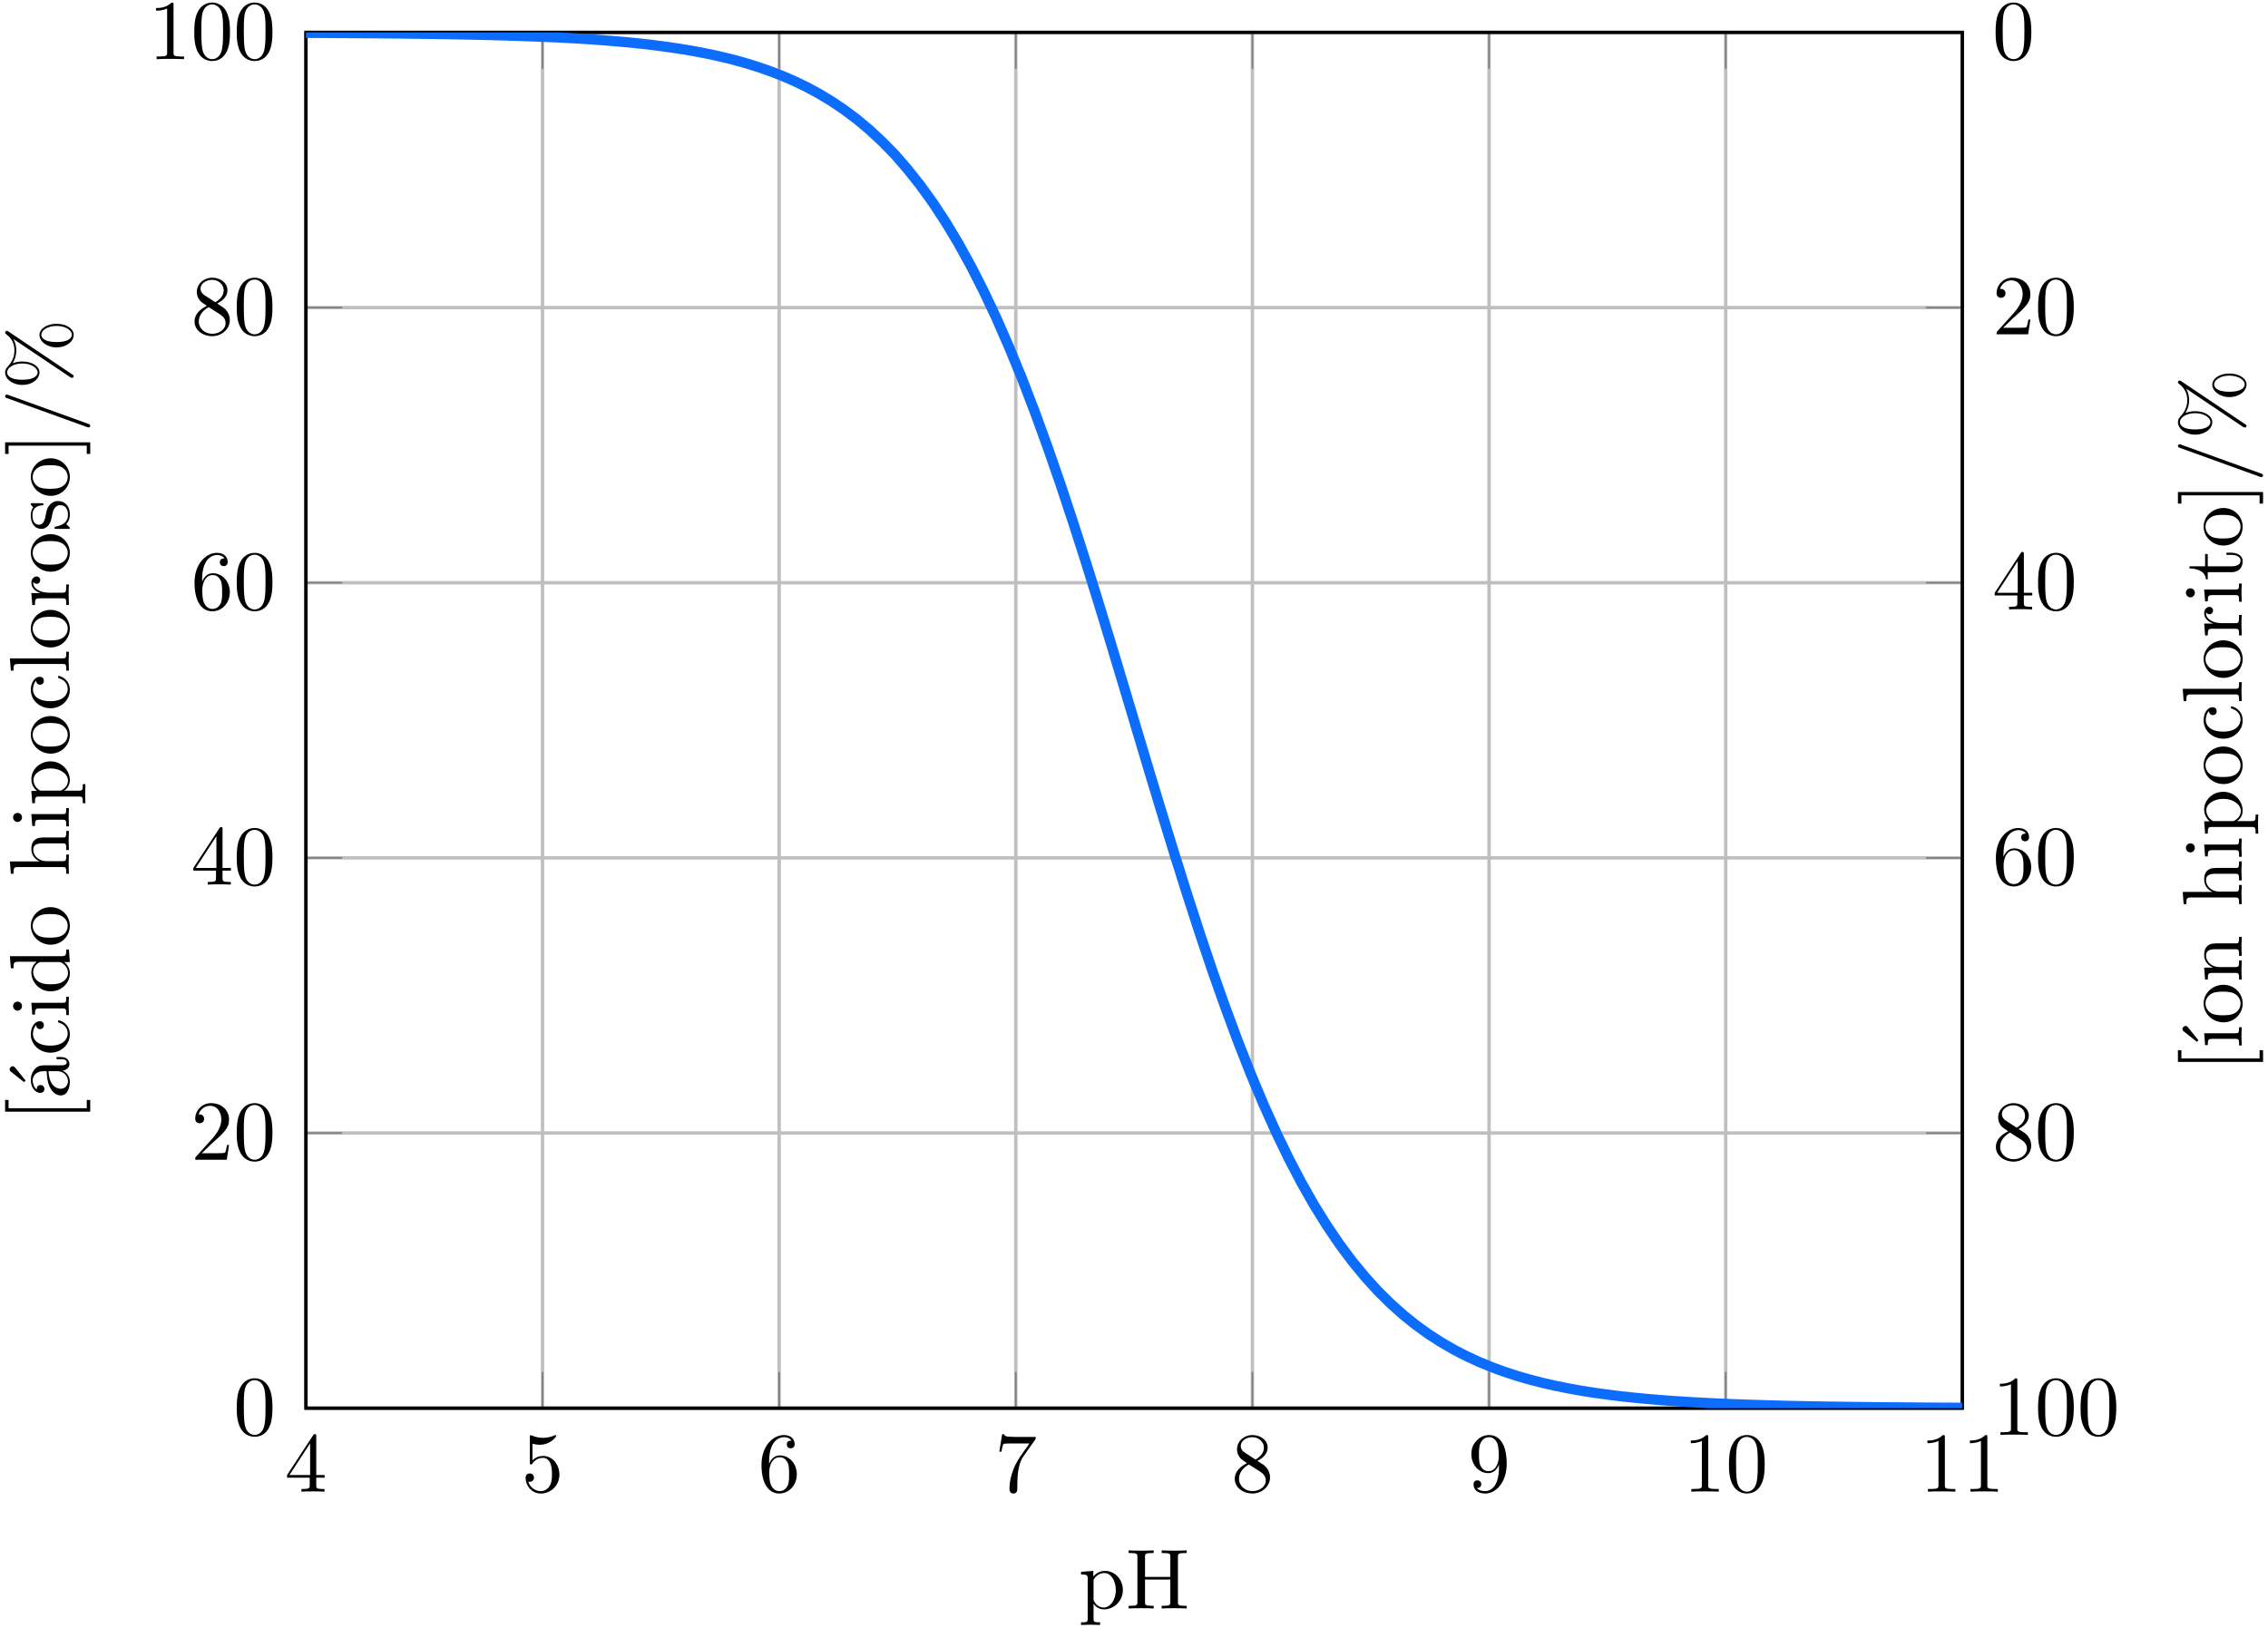 <?xml version="1.0" encoding="UTF-8"?>
<svg width="266pt" height="191pt" version="1.1" viewBox="0 0 266 191" xmlns="http://www.w3.org/2000/svg" xmlns:xlink="http://www.w3.org/1999/xlink">
<defs>
<symbol id="a" overflow="visible">
<path d="m4.578-3.188c0-0.797-0.047-1.594-0.391-2.328-0.453-0.969-1.281-1.125-1.688-1.125-0.609 0-1.328 0.266-1.75 1.188-0.312 0.688-0.359 1.469-0.359 2.266 0 0.75 0.031 1.641 0.453 2.406 0.422 0.797 1.156 1 1.641 1 0.531 0 1.297-0.203 1.734-1.156 0.312-0.688 0.359-1.469 0.359-2.25zm-0.812-0.125c0 0.75 0 1.422-0.109 2.062-0.156 0.953-0.719 1.25-1.172 1.25-0.391 0-0.984-0.25-1.156-1.203-0.109-0.594-0.109-1.516-0.109-2.109 0-0.641 0-1.297 0.078-1.828 0.188-1.188 0.938-1.281 1.188-1.281 0.328 0 0.984 0.188 1.172 1.172 0.109 0.562 0.109 1.312 0.109 1.938z"/>
</symbol>
<symbol id="q" overflow="visible">
<path d="m4.469-1.734h-0.234c-0.062 0.297-0.125 0.734-0.234 0.891-0.062 0.078-0.719 0.078-0.938 0.078h-1.797l1.062-1.031c1.547-1.375 2.141-1.906 2.141-2.906 0-1.141-0.891-1.938-2.109-1.938-1.125 0-1.859 0.922-1.859 1.812 0 0.547 0.5 0.547 0.531 0.547 0.172 0 0.516-0.109 0.516-0.531 0-0.25-0.188-0.516-0.531-0.516-0.078 0-0.094 0-0.125 0.016 0.219-0.656 0.766-1.016 1.344-1.016 0.906 0 1.328 0.812 1.328 1.625 0 0.797-0.484 1.578-1.047 2.203l-1.906 2.125c-0.109 0.109-0.109 0.141-0.109 0.375h3.703z"/>
</symbol>
<symbol id="h" overflow="visible">
<path d="m4.688-1.641v-0.312h-0.984v-4.531c0-0.203 0-0.266-0.172-0.266-0.078 0-0.109 0-0.188 0.125l-3.062 4.672v0.312h2.656v0.859c0 0.359-0.031 0.469-0.766 0.469h-0.203v0.312c0.406-0.031 0.922-0.031 1.344-0.031s0.938 0 1.359 0.031v-0.312h-0.219c-0.734 0-0.75-0.109-0.75-0.469v-0.859zm-1.703-0.312h-2.422l2.422-3.719z"/>
</symbol>
<symbol id="g" overflow="visible">
<path d="m4.562-2.031c0-1.266-0.891-2.219-2-2.219-0.672 0-1.047 0.5-1.25 0.984v-0.25c0-2.516 1.234-2.875 1.75-2.875 0.234 0 0.656 0.062 0.875 0.406-0.156 0-0.547 0-0.547 0.438 0 0.312 0.234 0.469 0.453 0.469 0.156 0 0.469-0.094 0.469-0.484 0-0.594-0.438-1.078-1.266-1.078-1.281 0-2.625 1.281-2.625 3.484 0 2.672 1.156 3.375 2.078 3.375 1.109 0 2.062-0.938 2.062-2.25zm-0.906-0.016c0 0.484 0 0.984-0.172 1.344-0.297 0.594-0.75 0.641-0.984 0.641-0.625 0-0.922-0.594-0.984-0.75-0.188-0.469-0.188-1.266-0.188-1.438 0-0.781 0.328-1.781 1.219-1.781 0.172 0 0.625 0 0.938 0.625 0.172 0.359 0.172 0.875 0.172 1.359z"/>
</symbol>
<symbol id="f" overflow="visible">
<path d="m4.562-1.672c0-0.359-0.109-0.812-0.5-1.234-0.188-0.203-0.344-0.297-0.984-0.703 0.719-0.375 1.203-0.891 1.203-1.547 0-0.922-0.875-1.484-1.781-1.484-1 0-1.812 0.734-1.812 1.672 0 0.172 0.016 0.625 0.438 1.094 0.109 0.109 0.484 0.359 0.734 0.531-0.578 0.297-1.438 0.844-1.438 1.844 0 1.047 1.016 1.719 2.062 1.719 1.125 0 2.078-0.828 2.078-1.891zm-0.719-3.484c0 0.578-0.391 1.047-0.984 1.391l-1.234-0.797c-0.453-0.297-0.5-0.625-0.5-0.797 0-0.609 0.656-1.031 1.359-1.031 0.719 0 1.359 0.516 1.359 1.234zm0.219 3.844c0 0.734-0.75 1.25-1.562 1.25-0.859 0-1.578-0.609-1.578-1.438 0-0.578 0.312-1.219 1.156-1.688l1.234 0.781c0.281 0.188 0.75 0.484 0.75 1.094z"/>
</symbol>
<symbol id="c" overflow="visible">
<path d="m4.172 0v-0.312h-0.312c-0.906 0-0.922-0.109-0.922-0.469v-5.594c0-0.25 0-0.266-0.234-0.266-0.625 0.641-1.5 0.641-1.812 0.641v0.312c0.203 0 0.781 0 1.297-0.266v5.172c0 0.359-0.031 0.469-0.922 0.469h-0.312v0.312c0.344-0.031 1.203-0.031 1.609-0.031 0.391 0 1.266 0 1.609 0.031z"/>
</symbol>
<symbol id="ab" overflow="visible">
<path d="m4.469-2c0-1.188-0.812-2.188-1.891-2.188-0.469 0-0.906 0.156-1.266 0.516v-1.953c0.203 0.062 0.531 0.125 0.844 0.125 1.234 0 1.938-0.906 1.938-1.031 0-0.062-0.031-0.109-0.109-0.109 0 0-0.031 0-0.078 0.031-0.203 0.094-0.688 0.297-1.359 0.297-0.391 0-0.859-0.078-1.328-0.281-0.078-0.031-0.109-0.031-0.109-0.031-0.109 0-0.109 0.078-0.109 0.234v2.953c0 0.172 0 0.25 0.141 0.25 0.078 0 0.094-0.016 0.141-0.078 0.109-0.156 0.469-0.703 1.281-0.703 0.516 0 0.766 0.453 0.844 0.641 0.156 0.375 0.188 0.75 0.188 1.25 0 0.359 0 0.953-0.25 1.375-0.234 0.391-0.609 0.641-1.062 0.641-0.719 0-1.297-0.531-1.469-1.109 0.031 0 0.062 0.016 0.172 0.016 0.328 0 0.5-0.25 0.5-0.484 0-0.25-0.172-0.5-0.5-0.5-0.141 0-0.484 0.078-0.484 0.531 0 0.859 0.688 1.828 1.797 1.828 1.156 0 2.172-0.953 2.172-2.219z"/>
</symbol>
<symbol id="aa" overflow="visible">
<path d="m4.828-6.422h-2.422c-1.203 0-1.234-0.125-1.266-0.312h-0.25l-0.328 2.047h0.25c0.031-0.156 0.109-0.781 0.25-0.906 0.062-0.062 0.844-0.062 0.969-0.062h2.062l-1.109 1.578c-0.906 1.344-1.234 2.734-1.234 3.75 0 0.094 0 0.547 0.469 0.547 0.453 0 0.453-0.453 0.453-0.547v-0.516c0-0.547 0.031-1.094 0.109-1.625 0.047-0.234 0.172-1.094 0.625-1.703l1.344-1.906c0.078-0.109 0.078-0.125 0.078-0.344z"/>
</symbol>
<symbol id="z" overflow="visible">
<path d="m4.562-3.281c0-2.688-1.156-3.359-2.047-3.359-0.547 0-1.031 0.188-1.453 0.625-0.422 0.453-0.641 0.875-0.641 1.625 0 1.234 0.875 2.219 1.984 2.219 0.609 0 1.016-0.422 1.25-1v0.328c0 2.328-1.031 2.781-1.609 2.781-0.172 0-0.719-0.016-0.984-0.359 0.438 0 0.516-0.281 0.516-0.453 0-0.312-0.234-0.453-0.453-0.453-0.156 0-0.453 0.078-0.453 0.469 0 0.672 0.531 1.078 1.375 1.078 1.297 0 2.516-1.359 2.516-3.5zm-0.922-0.922c0 0.828-0.344 1.797-1.219 1.797-0.156 0-0.625 0-0.922-0.625-0.188-0.375-0.188-0.859-0.188-1.359 0-0.531 0-1 0.219-1.375 0.266-0.5 0.641-0.625 0.984-0.625 0.469 0 0.797 0.344 0.969 0.781 0.109 0.328 0.156 0.953 0.156 1.406z"/>
</symbol>
<symbol id="p" overflow="visible">
<path d="m2.5-2.547h-0.406v0.969h-9.172v-0.969h-0.406v1.375h9.984z"/>
</symbol>
<symbol id="u" overflow="visible">
<path d="m0-2.469h-0.312c0 0.672-0.047 0.703-0.438 0.703h-3.656l0.109 1.391h0.312c0-0.641 0.062-0.734 0.547-0.734h2.688c0.438 0 0.438 0.109 0.438 0.781h0.312l-0.031-1.094c0-0.359 0.016-0.703 0.031-1.047zm-6.594-0.156c-0.188 0-0.359 0.188-0.359 0.359 0 0.156 0.109 0.266 0.172 0.297l1.516 1.203 0.188-0.172-1.219-1.516c-0.078-0.094-0.188-0.172-0.297-0.172z"/>
</symbol>
<symbol id="b" overflow="visible">
<path d="m-2.141-4.688c-1.266 0-2.328 0.984-2.328 2.188 0 1.25 1.094 2.219 2.328 2.219 1.297 0 2.25-1.031 2.25-2.203 0-1.203-0.984-2.203-2.25-2.203zm-0.078 0.812c0.359 0 0.906 0 1.344 0.219 0.453 0.234 0.734 0.672 0.734 1.156 0 0.438-0.203 0.875-0.672 1.141-0.438 0.25-1.047 0.25-1.406 0.25-0.391 0-0.922 0-1.359-0.234-0.453-0.266-0.672-0.734-0.672-1.141 0-0.438 0.219-0.859 0.656-1.125 0.422-0.266 1-0.266 1.375-0.266z"/>
</symbol>
<symbol id="t" overflow="visible">
<path d="m0-5.328h-0.312c0 0.516 0 0.766-0.297 0.766h-1.906c-0.859 0-1.156 0-1.516 0.312-0.172 0.141-0.375 0.469-0.375 1.047 0 0.734 0.422 1.203 1.047 1.484h-1.047l0.109 1.406h0.312c0-0.703 0.062-0.781 0.562-0.781h2.672c0.438 0 0.438 0.109 0.438 0.781h0.312l-0.031-1.141 0.031-1.109h-0.312c0 0.672 0 0.781-0.438 0.781h-1.844c-1.031 0-1.594-0.719-1.594-1.344 0-0.641 0.531-0.75 1.109-0.75h2.328c0.438 0 0.438 0.109 0.438 0.781h0.312l-0.031-1.125z"/>
</symbol>
<symbol id="k" overflow="visible">
<path d="m0-5.328h-0.312c0 0.516 0 0.766-0.297 0.766h-1.906c-0.859 0-1.156 0-1.516 0.312-0.172 0.141-0.375 0.469-0.375 1.047 0 0.844 0.594 1.281 0.953 1.438v0.016h-3.469l0.109 1.438h0.312c0-0.703 0.062-0.781 0.562-0.781h5.188c0.438 0 0.438 0.109 0.438 0.781h0.312l-0.031-1.141 0.031-1.109h-0.312c0 0.672 0 0.781-0.438 0.781h-1.844c-1.031 0-1.594-0.719-1.594-1.344 0-0.641 0.531-0.75 1.109-0.75h2.328c0.438 0 0.438 0.109 0.438 0.781h0.312l-0.031-1.125z"/>
</symbol>
<symbol id="d" overflow="visible">
<path d="m0-2.469h-0.312c0 0.672-0.047 0.703-0.438 0.703h-3.656l0.109 1.391h0.312c0-0.641 0.062-0.734 0.547-0.734h2.688c0.438 0 0.438 0.109 0.438 0.781h0.312l-0.031-1.094c0-0.359 0.016-0.703 0.031-1.047zm-6.016 0.562c-0.281 0-0.531 0.219-0.531 0.516 0 0.344 0.281 0.547 0.531 0.547 0.266 0 0.516-0.234 0.516-0.531 0-0.344-0.266-0.531-0.516-0.531z"/>
</symbol>
<symbol id="j" overflow="visible">
<path d="m-2.156-5.188c-1.266 0-2.25 0.953-2.25 2.078 0 0.781 0.438 1.203 0.656 1.391h-0.656l0.109 1.438h0.312c0-0.703 0.062-0.781 0.5-0.781h4.656c0.453 0 0.453 0.109 0.453 0.781h0.312l-0.031-1.109 0.031-1.125h-0.312c0 0.656 0 0.766-0.453 0.766h-1.766c0.172-0.047 0.703-0.469 0.703-1.219 0-1.188-0.984-2.219-2.266-2.219zm0 0.828c1.203 0 2.047 0.688 2.047 1.422 0 0.406-0.203 0.781-0.609 1.047-0.203 0.141-0.219 0.141-0.422 0.141h-2.219c-0.516-0.281-0.797-0.766-0.797-1.281 0-0.734 0.875-1.328 2-1.328z"/>
</symbol>
<symbol id="e" overflow="visible">
<path d="m-1.188-4.141c-0.094 0-0.094 0.109-0.094 0.141 0 0.078 0.031 0.109 0.094 0.125 0.922 0.281 1.047 0.938 1.047 1.297 0 0.531-0.422 1.406-2.031 1.406-1.625 0-2.047-0.812-2.047-1.344 0-0.094 0.016-0.719 0.375-1.062 0.031 0.406 0.328 0.469 0.453 0.469 0.266 0 0.453-0.188 0.453-0.453s-0.156-0.469-0.469-0.469c-0.672 0-1.062 0.766-1.062 1.531 0 1.25 1.078 2.156 2.312 2.156 1.281 0 2.266-0.984 2.266-2.141 0-1.328-1.203-1.656-1.297-1.656z"/>
</symbol>
<symbol id="i" overflow="visible">
<path d="m0-2.547h-0.312c0 0.672 0 0.781-0.438 0.781h-6.172l0.109 1.438h0.312c0-0.703 0.062-0.781 0.562-0.781h5.188c0.438 0 0.438 0.109 0.438 0.781h0.312l-0.031-1.109z"/>
</symbol>
<symbol id="o" overflow="visible">
<path d="m-3.797-3.625c-0.312 0-0.609 0.312-0.609 0.734 0 0.734 0.672 1.094 1.094 1.219h-1.094l0.109 1.391h0.312c0-0.703 0.062-0.781 0.562-0.781h2.672c0.438 0 0.438 0.109 0.438 0.781h0.312l-0.031-1.141c0-0.391 0-0.859 0.031-1.266h-0.312v0.219c0 0.734-0.109 0.75-0.469 0.75h-1.531c-0.984 0-1.875-0.422-1.875-1.172 0-0.062 0-0.094 0.016-0.109 0 0.031 0.125 0.234 0.391 0.234s0.422-0.219 0.422-0.438c0-0.172-0.125-0.422-0.438-0.422z"/>
</symbol>
<symbol id="y" overflow="visible">
<path d="m-1.234-3.312h-0.562v0.25h0.547c0.734 0 1.109 0.297 1.109 0.672 0 0.672-0.906 0.672-1.078 0.672h-2.766v-1.438h-0.312v1.438h-1.828v0.25c0.812 0 1.875 0.297 1.922 1.281h0.219v-0.844h2.75c1.219 0 1.344-0.938 1.344-1.297 0-0.703-0.703-0.984-1.344-0.984z"/>
</symbol>
<symbol id="n" overflow="visible">
<path d="m2.5-1.578h-9.984v1.359h0.406v-0.969h9.172v0.969h0.406z"/>
</symbol>
<symbol id="m" overflow="visible">
<path d="m-7.281-4.422c-0.109 0-0.203 0.094-0.203 0.203 0 0.141 0.109 0.188 0.203 0.219l9.391 3.391c0.141 0.047 0.188 0.047 0.188 0.047 0.109 0 0.203-0.078 0.203-0.188 0-0.141-0.109-0.188-0.203-0.219l-9.391-3.391c-0.141-0.062-0.188-0.062-0.188-0.062z"/>
</symbol>
<symbol id="l" overflow="visible">
<path d="m-7.281-6.906c-0.109 0-0.203 0.094-0.203 0.203 0 0.094 0.078 0.141 0.141 0.203 0.688 0.5 0.953 1.172 0.953 1.891 0 0.703-0.25 1.312-0.766 1.875-0.172 0.188-0.328 0.391-0.328 0.703 0 0.766 0.844 1.469 2.016 1.469 1.203 0 2.016-0.719 2.016-1.469 0-0.719-0.891-1.281-2.016-1.281-0.141 0-0.609 0-1.125 0.203 0.375-0.656 0.422-1.141 0.422-1.5 0-0.766-0.312-1.266-0.344-1.328v-0.016l6.672 4.484c0.141 0.078 0.203 0.078 0.203 0.078 0.109 0 0.203-0.094 0.203-0.188 0-0.109-0.047-0.125-0.156-0.203l-7.5-5.047c-0.094-0.062-0.125-0.078-0.188-0.078zm5.828-0.828c-1.141 0-2 0.594-2 1.297 0 0.75 0.828 1.469 2 1.469 1.203 0 2.016-0.719 2.016-1.469 0-0.734-0.891-1.297-2.016-1.297zm-4.016 4.656c1.078 0 1.797 0.531 1.797 1.047 0 0.203-0.141 0.859-1.797 0.859s-1.781-0.656-1.781-0.859c0-0.531 0.734-1.047 1.781-1.047zm4.016-4.406c1.078 0 1.797 0.516 1.797 1.031 0 0.203-0.141 0.859-1.797 0.859s-1.781-0.641-1.781-0.859c0-0.531 0.734-1.031 1.781-1.031z"/>
</symbol>
<symbol id="x" overflow="visible">
<path d="m-0.891-4.812h-0.562v0.25h0.562c0.578 0 0.641 0.25 0.641 0.359 0 0.328-0.453 0.359-0.5 0.359h-1.984c-0.422 0-0.812 0-1.188 0.359-0.391 0.391-0.547 0.891-0.547 1.375 0 0.812 0.469 1.5 1.125 1.5 0.297 0 0.469-0.203 0.469-0.453 0-0.281-0.203-0.469-0.453-0.469-0.125 0-0.453 0.062-0.453 0.516-0.359-0.266-0.469-0.766-0.469-1.078 0-0.484 0.391-1.062 1.281-1.062h0.359c0.031 0.516 0.062 1.219 0.359 1.844 0.344 0.75 0.859 1 1.297 1 0.812 0 1.062-0.969 1.062-1.594 0-0.672-0.406-1.125-0.859-1.312 0.391-0.047 0.812-0.312 0.812-0.781 0-0.203-0.141-0.812-0.953-0.812zm-0.5 1.656c0.938 0 1.281 0.719 1.281 1.172 0 0.484-0.344 0.891-0.844 0.891-0.547 0-1.375-0.406-1.438-2.062zm-5.203-0.578c-0.188 0-0.359 0.188-0.359 0.359 0 0.156 0.109 0.266 0.172 0.297l1.516 1.203 0.188-0.172-1.219-1.516c-0.078-0.094-0.188-0.172-0.297-0.172z"/>
</symbol>
<symbol id="w" overflow="visible">
<path d="m0-5.25h-0.312c0 0.688-0.062 0.781-0.562 0.781h-6.047l0.109 1.422h0.312c0-0.688 0.062-0.766 0.562-0.766h2.156c-0.359 0.281-0.625 0.719-0.625 1.25 0 1.172 0.984 2.219 2.266 2.219 1.266 0 2.25-0.969 2.25-2.109 0-0.641-0.344-1.078-0.656-1.328h0.656zm-1.172 1.469c0.172 0 0.188 0 0.359 0.109 0.484 0.297 0.703 0.734 0.703 1.172 0 0.453-0.266 0.812-0.641 1.047-0.406 0.25-0.969 0.281-1.391 0.281-0.359 0-0.953-0.016-1.406-0.297-0.312-0.219-0.641-0.594-0.641-1.141 0-0.344 0.156-0.766 0.594-1.062 0.172-0.109 0.188-0.109 0.375-0.109z"/>
</symbol>
<symbol id="v" overflow="visible">
<path d="m-1.281-3.594c-0.516 0-0.828 0.297-0.938 0.422-0.328 0.328-0.406 0.719-0.484 1.141-0.109 0.562-0.234 1.219-0.812 1.219-0.359 0-0.766-0.25-0.766-1.109 0-1.094 0.906-1.156 1.203-1.172 0.094 0 0.094-0.109 0.094-0.109 0-0.141-0.047-0.141-0.234-0.141h-1.016c-0.156 0-0.234 0-0.234 0.109 0 0.047 0 0.078 0.125 0.203 0.031 0.031 0.125 0.125 0.156 0.172-0.281 0.375-0.281 0.781-0.281 0.938 0 1.219 0.672 1.594 1.234 1.594 0.344 0 0.625-0.156 0.844-0.422 0.25-0.328 0.312-0.609 0.453-1.328 0.047-0.219 0.203-1.031 0.922-1.031 0.5 0 0.906 0.344 0.906 1.125 0 0.844-0.562 1.203-1.422 1.391-0.125 0.031-0.156 0.031-0.156 0.141 0 0.125 0.062 0.125 0.234 0.125h1.328c0.172 0 0.234 0 0.234-0.109 0-0.047-0.016-0.062-0.203-0.25-0.016-0.016-0.031-0.016-0.219-0.203 0.406-0.438 0.422-0.891 0.422-1.094 0-1.141-0.672-1.609-1.391-1.609z"/>
</symbol>
<symbol id="s" overflow="visible">
<path d="m5.188-2.156c0-1.266-0.953-2.25-2.078-2.25-0.781 0-1.203 0.438-1.391 0.656v-0.656l-1.438 0.109v0.312c0.703 0 0.781 0.062 0.781 0.5v4.656c0 0.453-0.109 0.453-0.781 0.453v0.312l1.109-0.031 1.125 0.031v-0.312c-0.656 0-0.766 0-0.766-0.453v-1.766c0.047 0.172 0.469 0.703 1.219 0.703 1.188 0 2.219-0.984 2.219-2.266zm-0.828 0c0 1.203-0.688 2.047-1.422 2.047-0.406 0-0.781-0.203-1.047-0.609-0.141-0.203-0.141-0.219-0.141-0.422v-2.219c0.281-0.516 0.766-0.797 1.281-0.797 0.734 0 1.328 0.875 1.328 2z"/>
</symbol>
<symbol id="r" overflow="visible">
<path d="m7.141 0v-0.312h-0.25c-0.766 0-0.781-0.109-0.781-0.469v-5.25c0-0.359 0.016-0.469 0.781-0.469h0.25v-0.312c-0.359 0.031-1.094 0.031-1.469 0.031s-1.125 0-1.469-0.031v0.312h0.234c0.766 0 0.781 0.109 0.781 0.469v2.328h-2.969v-2.328c0-0.359 0.016-0.469 0.781-0.469h0.234v-0.312c-0.344 0.031-1.078 0.031-1.469 0.031-0.375 0-1.125 0-1.469-0.031v0.312h0.234c0.766 0 0.797 0.109 0.797 0.469v5.25c0 0.359-0.031 0.469-0.797 0.469h-0.234v0.312c0.344-0.031 1.094-0.031 1.469-0.031s1.125 0 1.469 0.031v-0.312h-0.234c-0.766 0-0.781-0.109-0.781-0.469v-2.609h2.969v2.609c0 0.359-0.016 0.469-0.781 0.469h-0.234v0.312c0.344-0.031 1.078-0.031 1.453-0.031 0.391 0 1.125 0 1.484 0.031z"/>
</symbol>
<clipPath id="ac">
<path d="m35.879 3.801h194.27v161.4h-194.27z"/>
</clipPath>
</defs>
<path transform="matrix(1,0,0,-1,35.878,3.804)" d="m194.27-6.875e-4h-4.254m4.254-32.277h-4.254m4.254-32.281h-4.254m4.254-32.277h-4.254m4.254-32.281h-4.254m4.254-32.277h-4.254" fill="none" stroke="#7f7f7f" stroke-miterlimit="10" stroke-width=".199"/>
<path transform="matrix(1,0,0,-1,35.878,3.804)" d="m194.27-6.875e-4v-161.39" fill="none" stroke="#000" stroke-miterlimit="10" stroke-width=".399"/>
<g>
<use x="233.664" y="6.941" xlink:href="#a"/>
<use x="233.664" y="39.22" xlink:href="#q"/>
<use x="238.645" y="39.22" xlink:href="#a"/>
<use x="233.664" y="71.498" xlink:href="#h"/>
<use x="238.645" y="71.498" xlink:href="#a"/>
<use x="233.664" y="103.777" xlink:href="#g"/>
<use x="238.645" y="103.777" xlink:href="#a"/>
<use x="233.664" y="136.056" xlink:href="#f"/>
<use x="238.645" y="136.056" xlink:href="#a"/>
<use x="233.664" y="168.335" xlink:href="#c"/>
<use x="238.645" y="168.335" xlink:href="#a"/>
<use x="243.627" y="168.335" xlink:href="#a"/>
<use x="262.92" y="125.749" xlink:href="#p"/>
<use x="262.92" y="122.981" xlink:href="#u"/>
<use x="262.92" y="120.214" xlink:href="#b"/>
<use x="262.92" y="115.232" xlink:href="#t"/>
<use x="262.92" y="106.38" xlink:href="#k"/>
<use x="262.92" y="100.844" xlink:href="#d"/>
<use x="262.92" y="98.077" xlink:href="#j"/>
<use x="262.92" y="92.263" xlink:href="#b"/>
<use x="262.92" y="87.002" xlink:href="#e"/>
<use x="262.92" y="82.574" xlink:href="#i"/>
<use x="262.92" y="79.806" xlink:href="#b"/>
<use x="262.92" y="74.825" xlink:href="#o"/>
<use x="262.92" y="70.923" xlink:href="#d"/>
<use x="262.92" y="68.155" xlink:href="#y"/>
<use x="262.92" y="64.281" xlink:href="#b"/>
<use x="262.92" y="59.299" xlink:href="#n"/>
<use x="262.92" y="56.532" xlink:href="#m"/>
<use x="262.92" y="51.551" xlink:href="#l"/>
</g>
<path transform="matrix(1 0 0 -1 8.125 165.2)" d="m27.754-0.001v161.4m27.75-161.4v161.4m27.754-161.4v161.4m27.754-161.4v161.4m27.75-161.4v161.4m27.754-161.4v161.4m27.754-161.4v161.4m27.754-161.4v161.4" fill="none" stroke="#bfbfbf" stroke-miterlimit="10" stroke-width=".399"/>
<path transform="matrix(1 0 0 -1 8.125 165.2)" d="m27.754-0.001h194.27m-194.27 32.281h194.27m-194.27 32.277h194.27m-194.27 32.281h194.27m-194.27 32.277h194.27m-194.27 32.281h194.27" fill="none" stroke="#bfbfbf" stroke-miterlimit="10" stroke-width=".399"/>
<path transform="matrix(1 0 0 -1 8.125 165.2)" d="m27.754-0.001v4.254m27.75-4.254v4.254m27.754-4.254v4.254m27.754-4.254v4.254m27.75-4.254v4.254m27.754-4.254v4.254m27.754-4.254v4.254m27.754-4.254v4.254m-194.27 157.14v-4.254m27.75 4.254v-4.254m27.754 4.254v-4.254m27.754 4.254v-4.254m27.75 4.254v-4.254m27.754 4.254v-4.254m27.754 4.254v-4.254m27.754 4.254v-4.254" fill="none" stroke="#7f7f7f" stroke-miterlimit="10" stroke-width=".199"/>
<path transform="matrix(1 0 0 -1 8.125 165.2)" d="m27.754-0.001h4.25m-4.25 32.281h4.25m-4.25 32.277h4.25m-4.25 32.281h4.25m-4.25 32.277h4.25m-4.25 32.281h4.25m190.02-161.4h-4.254m4.254 32.281h-4.254m4.254 32.277h-4.254m4.254 32.281h-4.254m4.254 32.277h-4.254m4.254 32.281h-4.254" fill="none" stroke="#7f7f7f" stroke-miterlimit="10" stroke-width=".199"/>
<path transform="matrix(1 0 0 -1 8.125 165.2)" d="m27.754-0.001v161.4h194.27v-161.4z" fill="none" stroke="#000" stroke-miterlimit="10" stroke-width=".399"/>
<g>
<use x="33.387" y="174.992" xlink:href="#h"/>
<use x="61.139" y="174.992" xlink:href="#ab"/>
<use x="88.892" y="174.992" xlink:href="#g"/>
<use x="116.644" y="174.992" xlink:href="#aa"/>
<use x="144.396" y="174.992" xlink:href="#f"/>
<use x="172.149" y="174.992" xlink:href="#z"/>
<use x="197.411" y="174.992" xlink:href="#c"/>
<use x="202.392" y="174.992" xlink:href="#a"/>
<use x="225.163" y="174.992" xlink:href="#c"/>
<use x="230.144" y="174.992" xlink:href="#c"/>
<use x="27.377" y="168.335" xlink:href="#a"/>
<use x="22.395" y="136.056" xlink:href="#q"/>
<use x="27.376" y="136.056" xlink:href="#a"/>
<use x="22.395" y="103.777" xlink:href="#h"/>
<use x="27.376" y="103.777" xlink:href="#a"/>
<use x="22.395" y="71.498" xlink:href="#g"/>
<use x="27.376" y="71.498" xlink:href="#a"/>
<use x="22.395" y="39.22" xlink:href="#f"/>
<use x="27.376" y="39.22" xlink:href="#a"/>
<use x="17.414" y="6.941" xlink:href="#c"/>
<use x="22.395" y="6.941" xlink:href="#a"/>
<use x="27.377" y="6.941" xlink:href="#a"/>
</g>
<g clip-path="url(#ac)">
<path transform="matrix(1 0 0 -1 8.125 165.2)" d="m1.4211e-14 161.39 1.488 0.004 1.492-0.004h1.488l1.492-0.004h2.981l1.488-0.004h4.473l1.488-0.004 7.449-0.02h1.492l1.488-0.008 2.981-0.016 2.981-0.016 1.492-0.012 1.488-0.008 1.492-0.016 1.488-0.012 1.488-0.02 2.981-0.039 1.492-0.023 1.488-0.031 1.492-0.031 1.488-0.035 1.492-0.039 1.488-0.043 1.492-0.055 1.488-0.055 1.488-0.062 1.492-0.07 1.488-0.086 1.492-0.09 1.488-0.109 1.492-0.121 1.488-0.133 1.492-0.152 1.488-0.172 1.492-0.195 1.488-0.219 1.492-0.246 1.488-0.281 1.488-0.312 1.492-0.355 1.488-0.398 1.492-0.453 1.488-0.504 1.492-0.566 1.488-0.637 1.492-0.715 1.488-0.801 1.492-0.898 1.488-1.004 1.492-1.117 1.488-1.246 1.488-1.387 1.492-1.52 1.488-1.723 1.492-1.879 1.488-2.066 1.492-2.273 1.488-2.481 1.492-2.707 1.488-2.934 1.492-3.168 1.488-3.41 1.492-3.641 1.488-3.871 1.488-4.094 1.492-4.297 1.488-4.488 1.492-4.648 1.488-4.781 1.492-4.887 1.488-4.953 1.492-4.988 1.488-4.977 1.492-4.93 1.488-4.852 1.492-4.742 1.488-4.59 1.488-4.418 1.492-4.219 1.488-4.016 1.492-3.789 1.488-3.551 1.492-3.316 1.488-3.082 1.492-2.848 1.488-2.621 1.492-2.398 1.488-2.195 1.492-1.996 1.488-1.812 1.488-1.637 1.492-1.48 1.488-1.332 1.492-1.199 1.488-1.074 1.492-0.961 1.488-0.859 1.492-0.77 1.488-0.684 1.492-0.613 1.488-0.543 1.488-0.484 1.492-0.43 1.488-0.379 1.492-0.34 1.488-0.301 1.492-0.266 1.488-0.238 1.492-0.207 1.488-0.188 1.492-0.164 1.488-0.145 1.492-0.129 1.488-0.117 1.488-0.098 1.492-0.09 1.488-0.078 1.492-0.07 1.488-0.062 1.492-0.055 1.488-0.047 1.492-0.043 1.488-0.039 1.492-0.035 1.488-0.027 1.492-0.027 1.488-0.023 1.488-0.02 1.492-0.02 1.488-0.016 2.981-0.023 2.981-0.023 2.981-0.016 1.492-0.008" fill="none" stroke="#0c6dfd" stroke-miterlimit="10" stroke-width="1.196"/>
</g>
<g>
<use x="126.508" y="188.695" xlink:href="#s"/>
<use x="132.043" y="188.695" xlink:href="#r"/>
<use x="8.083" y="131.588" xlink:href="#p"/>
<use x="8.083" y="128.82" xlink:href="#x"/>
<use x="8.083" y="123.839" xlink:href="#e"/>
<use x="8.083" y="119.411" xlink:href="#d"/>
<use x="8.083" y="116.643" xlink:href="#w"/>
<use x="8.083" y="111.108" xlink:href="#b"/>
<use x="8.083" y="102.809" xlink:href="#k"/>
<use x="8.083" y="97.274" xlink:href="#d"/>
<use x="8.083" y="94.506" xlink:href="#j"/>
<use x="8.083" y="88.692" xlink:href="#b"/>
<use x="8.083" y="83.432" xlink:href="#e"/>
<use x="8.083" y="79.003" xlink:href="#i"/>
<use x="8.083" y="76.236" xlink:href="#b"/>
<use x="8.083" y="71.254" xlink:href="#o"/>
<use x="8.083" y="67.352" xlink:href="#b"/>
<use x="8.083" y="62.371" xlink:href="#v"/>
<use x="8.083" y="58.451" xlink:href="#b"/>
<use x="8.083" y="53.469" xlink:href="#n"/>
<use x="8.083" y="50.702" xlink:href="#m"/>
<use x="8.083" y="45.72" xlink:href="#l"/>
</g>
</svg>
